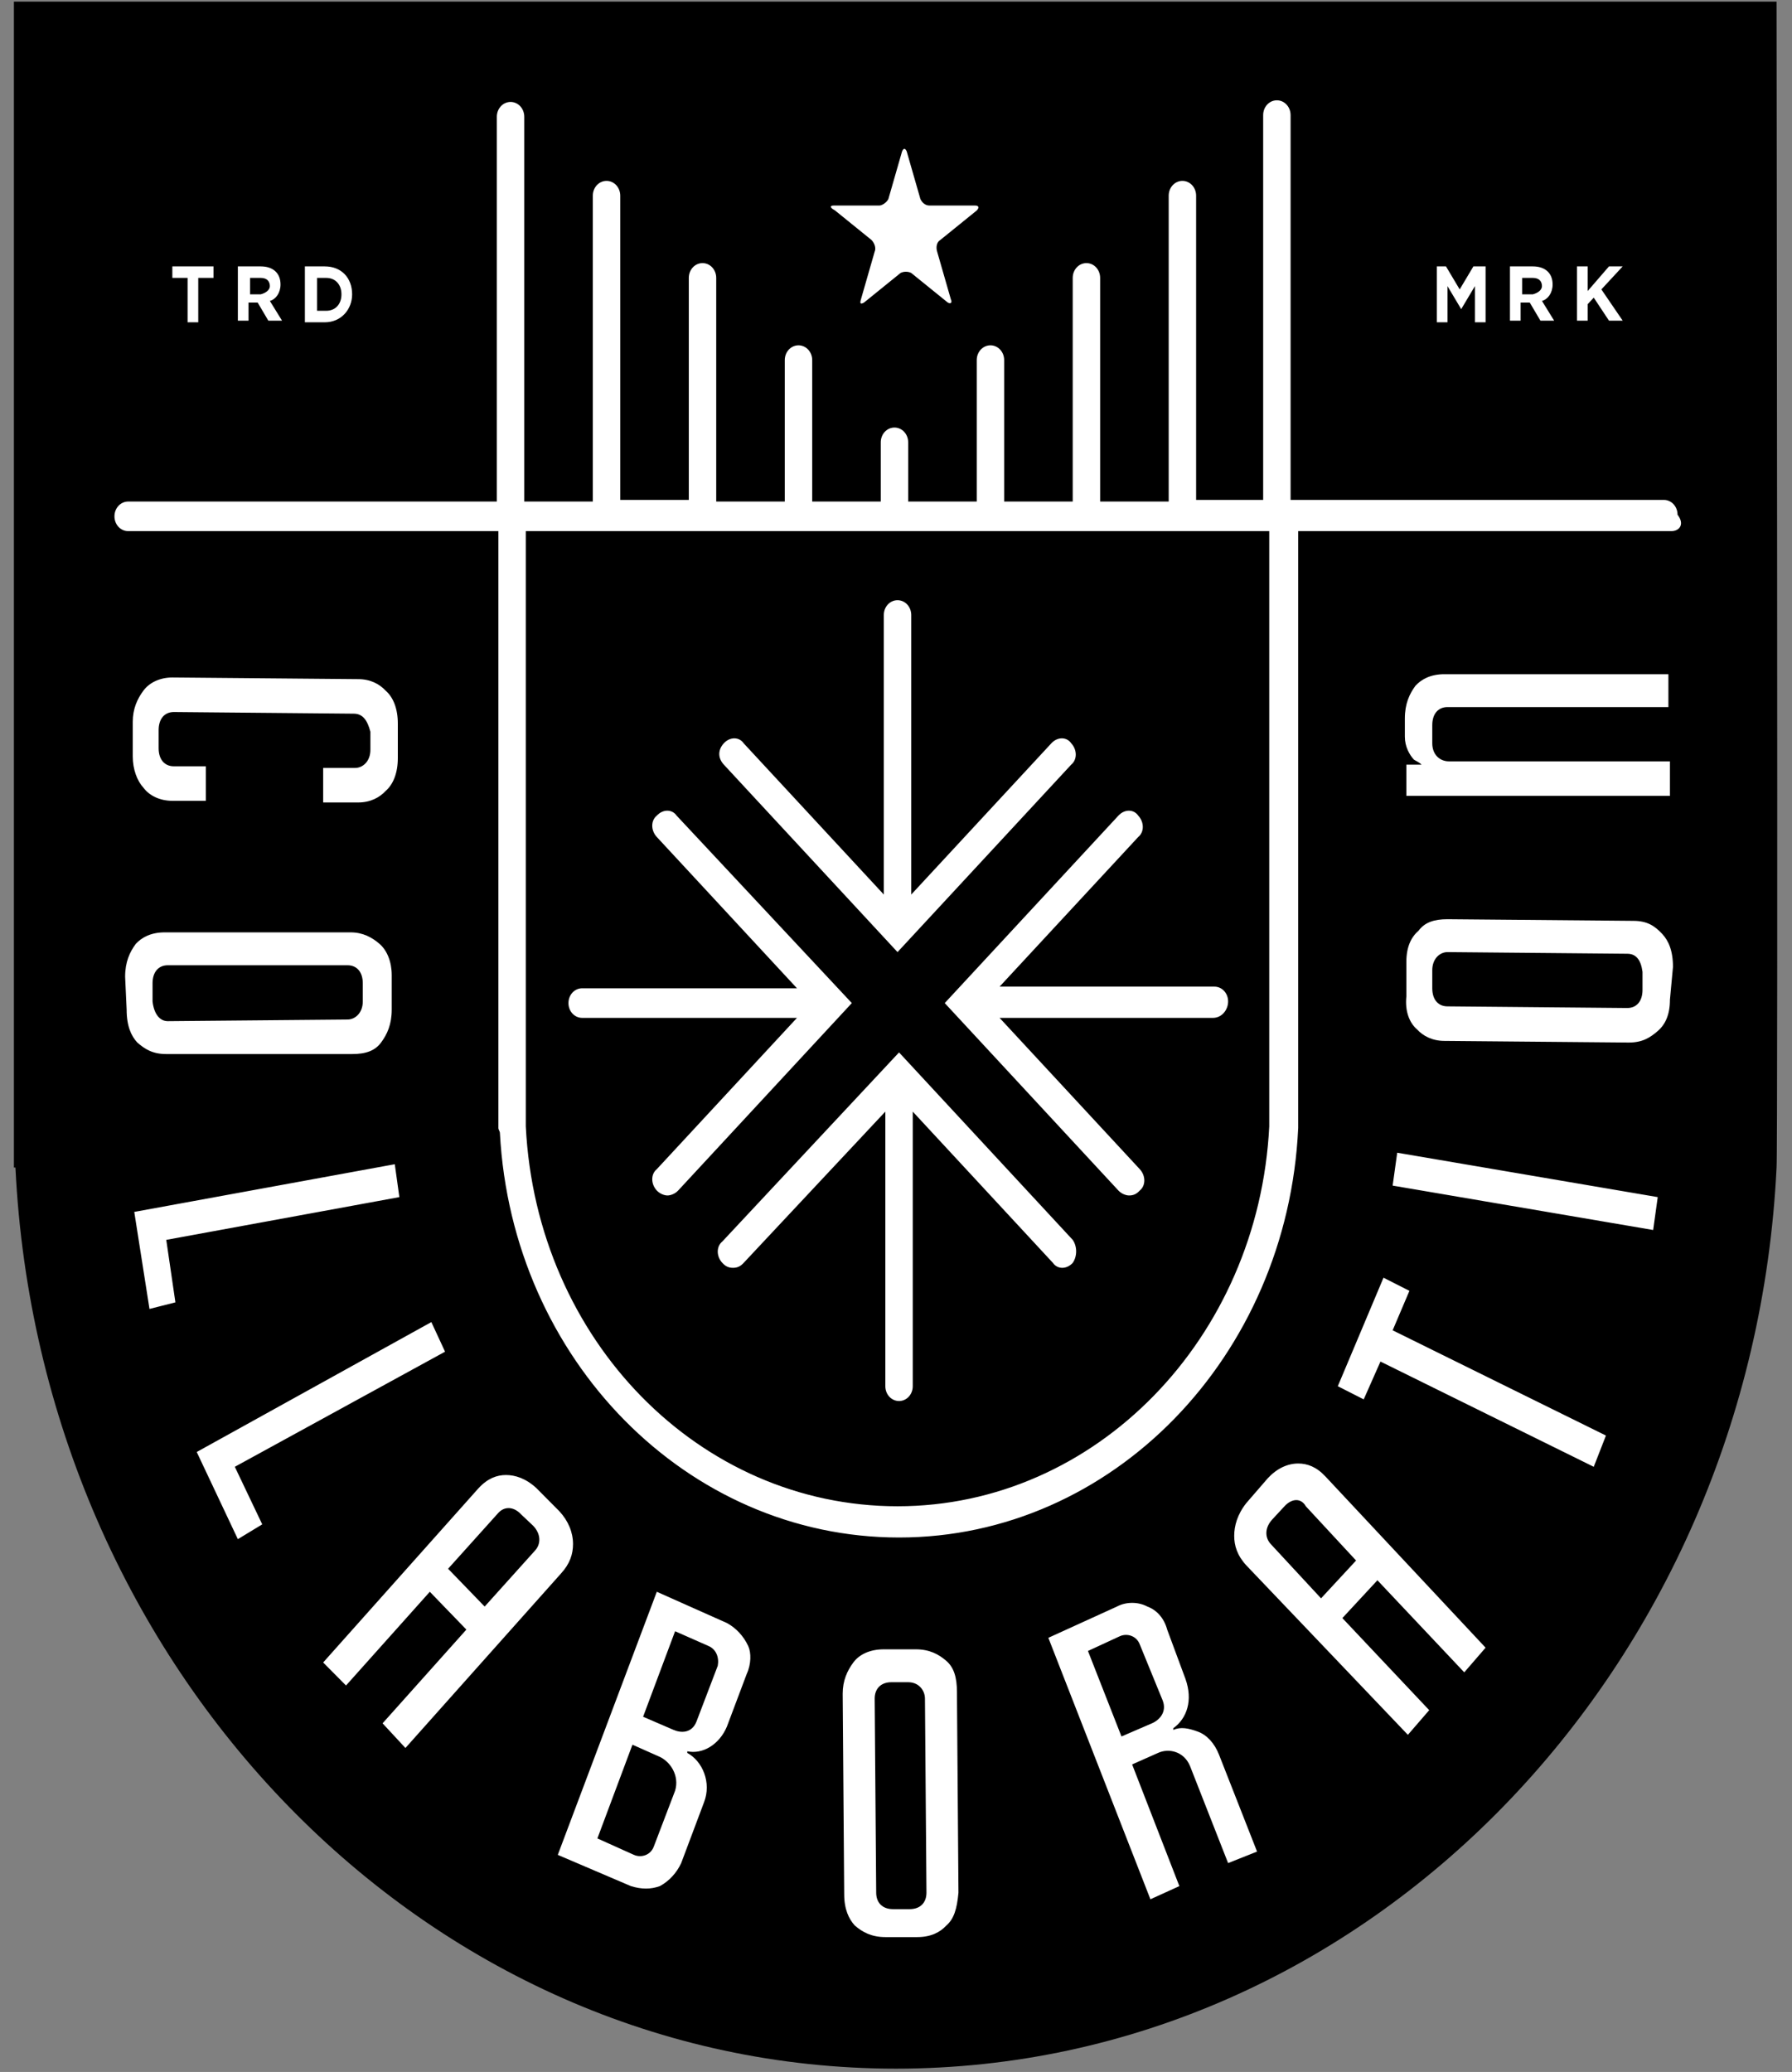 <?xml version="1.0" encoding="UTF-8" standalone="no"?>
<svg width="109px" height="126px" viewBox="0 0 109 126" version="1.1" xmlns="http://www.w3.org/2000/svg" xmlns:xlink="http://www.w3.org/1999/xlink" xmlns:sketch="http://www.bohemiancoding.com/sketch/ns">
    <rect x="0" y="0" width="109" height="126" fill="#808080" stroke="none"/>
    <!-- Generator: Sketch 3.2.2 (9983) - http://www.bohemiancoding.com/sketch -->
    <title>collaboration</title>
    <desc>Created with Sketch.</desc>
    <defs></defs>
    <g id="Page-1" stroke="none" stroke-width="1" fill="none" fill-rule="evenodd" sketch:type="MSPage">
        <g id="collaboration" sketch:type="MSLayerGroup" transform="translate(-15, -12)">
            <g id="Group" sketch:type="MSShapeGroup">
                <path d="M121.115,14.9 L18.441,14.9 L18.441,82.8 L18.533,82.8 C19.923,112 42.349,135.3 69.778,135.3 C97.207,135.3 119.633,112.1 121.023,82.8 L121.023,82.8 C121.115,81.8 121.115,14.9 121.115,14.9 L121.115,14.9 Z" id="Shape" fill="#FFFFFF"></path>
                <path d="M55.044,118.8 L53.469,118.1 L51.337,123.8 L53.561,124.8 C54.025,125 54.581,124.8 54.766,124.3 L56.063,120.9 C56.341,120 55.785,119.1 55.044,118.8 L55.044,118.8 Z M46.704,104.1 C46.241,103.6 45.685,103.6 45.314,104 L42.256,107.4 L44.48,109.7 L47.538,106.3 C47.909,105.9 47.909,105.3 47.445,104.8 L46.704,104.1 L46.704,104.1 Z M58.102,112.1 L56.063,111.2 L54.117,116.4 L55.971,117.2 C56.434,117.4 57.083,117.4 57.361,116.7 L58.658,113.3 C58.751,112.8 58.565,112.3 58.102,112.1 L58.102,112.1 Z M31.414,29.4 L31.414,29.4 C31.414,29.1 31.229,28.9 30.858,28.9 L30.209,28.9 L30.209,29.9 L30.858,29.9 C31.229,29.8 31.414,29.6 31.414,29.4 L31.414,29.4 Z M108.791,29.4 L108.791,29.4 C108.791,29.1 108.605,28.9 108.235,28.9 L107.586,28.9 L107.586,29.9 L108.235,29.9 C108.605,29.8 108.791,29.6 108.791,29.4 L108.791,29.4 Z M35.769,29.9 L35.769,29.9 C35.769,29.3 35.399,28.9 34.843,28.9 L34.287,28.9 L34.287,30.9 L34.843,30.9 C35.399,30.9 35.769,30.5 35.769,29.9 L35.769,29.9 Z M25.205,74.1 L36.14,74 C36.603,74 37.067,73.6 37.067,72.9 L37.067,71.8 C37.067,71.1 36.696,70.7 36.14,70.7 L25.205,70.7 C24.649,70.7 24.279,71.1 24.279,71.8 L24.279,72.9 C24.371,73.7 24.742,74.1 25.205,74.1 L25.205,74.1 Z M46.982,44.3 L46.982,80.3 L46.982,80.5 C47.631,93.5 57.546,103.6 69.593,103.6 C81.639,103.6 91.555,93.4 92.203,80.5 L92.203,44.3 L46.982,44.3 L46.982,44.3 Z M59.029,57.2 C59.399,56.8 59.955,56.8 60.233,57.2 L68.759,66.4 L68.759,49.4 C68.759,48.9 69.129,48.5 69.593,48.5 C70.056,48.5 70.427,48.9 70.427,49.4 L70.427,66.4 L78.952,57.2 C79.323,56.8 79.879,56.8 80.157,57.2 C80.527,57.6 80.527,58.2 80.157,58.5 L69.593,69.9 L59.029,58.5 C58.658,58.1 58.658,57.6 59.029,57.2 L59.029,57.2 Z M55.6,84.7 C55.415,84.7 55.137,84.6 54.951,84.4 C54.581,84 54.581,83.4 54.951,83.1 L63.477,73.9 L50.411,73.9 C49.947,73.9 49.577,73.5 49.577,73 C49.577,72.5 49.947,72.1 50.411,72.1 L63.477,72.1 L54.951,62.9 C54.581,62.5 54.581,61.9 54.951,61.6 C55.322,61.2 55.878,61.2 56.156,61.6 L66.813,73 L56.249,84.4 C56.063,84.6 55.785,84.7 55.6,84.7 L55.6,84.7 Z M80.249,88.8 C79.879,89.2 79.323,89.2 79.045,88.8 L70.519,79.6 L70.519,96.3 C70.519,96.8 70.149,97.2 69.685,97.2 C69.222,97.2 68.851,96.8 68.851,96.3 L68.851,79.6 L60.233,88.8 C60.048,89 59.863,89.1 59.585,89.1 C59.307,89.1 59.121,89 58.936,88.8 C58.565,88.4 58.565,87.8 58.936,87.5 L69.685,76 L80.249,87.4 C80.527,87.8 80.527,88.4 80.249,88.8 L80.249,88.8 Z M88.775,73.9 L75.801,73.9 L84.327,83.1 C84.697,83.5 84.697,84.1 84.327,84.4 C84.141,84.6 83.956,84.7 83.678,84.7 C83.493,84.7 83.215,84.6 83.029,84.4 L72.465,73 L83.029,61.6 C83.4,61.2 83.956,61.2 84.234,61.6 C84.605,62 84.605,62.6 84.234,62.9 L75.801,72 L88.867,72 C89.331,72 89.701,72.4 89.701,72.9 C89.701,73.4 89.331,73.9 88.775,73.9 L88.775,73.9 Z M93.13,103.6 L92.389,104.4 C91.925,104.9 91.925,105.5 92.296,105.9 L95.354,109.2 L97.485,106.9 L94.427,103.6 C94.149,103.1 93.593,103.1 93.13,103.6 L93.13,103.6 Z M84.327,112 C84.141,111.5 83.585,111.3 83.122,111.5 L81.176,112.4 L83.215,117.6 L85.068,116.8 C85.531,116.6 85.995,116.1 85.717,115.4 L84.327,112 L84.327,112 Z M113.98,70 L103.045,69.9 C102.582,69.9 102.119,70.3 102.119,71 L102.119,72.1 C102.119,72.8 102.489,73.2 103.045,73.2 L113.98,73.3 C114.536,73.3 114.907,72.9 114.907,72.2 L114.907,71.1 C114.814,70.4 114.536,70 113.98,70 L113.98,70 Z M70.241,114.3 L69.222,114.3 C68.573,114.3 68.203,114.7 68.203,115.3 L68.295,127.1 C68.295,127.7 68.666,128.1 69.315,128.1 L70.334,128.1 C70.983,128.1 71.353,127.7 71.353,127.1 L71.261,115.3 C71.261,114.8 70.89,114.3 70.241,114.3 L70.241,114.3 Z M123.061,12.1 L15.846,12.1 L15.846,83 L15.939,83 C17.421,113.5 40.866,137.8 69.5,137.8 C98.134,137.8 121.579,113.5 123.061,83 L123.061,83 C123.154,82 123.061,12.1 123.061,12.1 L123.061,12.1 Z M110.922,28.2 L111.571,28.2 L111.571,29.7 L112.868,28.2 L113.702,28.2 L112.405,29.6 L113.702,31.5 L112.868,31.5 L111.941,30.1 L111.571,30.5 L111.571,31.5 L110.922,31.5 L110.922,28.2 L110.922,28.2 Z M106.845,28.2 L108.235,28.2 C108.976,28.2 109.439,28.6 109.439,29.3 L109.439,29.3 C109.439,29.8 109.161,30.2 108.791,30.3 L109.532,31.5 L108.698,31.5 L108.049,30.4 L107.493,30.4 L107.493,31.5 L106.845,31.5 L106.845,28.2 L106.845,28.2 Z M102.211,28.2 L102.953,28.2 L103.787,29.6 L104.621,28.2 L105.362,28.2 L105.362,31.6 L104.713,31.6 L104.713,29.4 L103.879,30.8 L103.045,29.4 L103.045,31.6 L102.397,31.6 L102.397,28.2 L102.211,28.2 Z M65.701,24.5 L68.481,24.5 C68.666,24.5 68.944,24.3 69.037,24.1 L69.871,21.2 C69.963,21 70.056,21 70.149,21.2 L70.983,24.1 C71.075,24.3 71.261,24.5 71.539,24.5 L74.319,24.5 C74.504,24.5 74.597,24.6 74.411,24.8 L72.187,26.6 C72.002,26.7 71.909,27 72.002,27.3 L72.836,30.2 C72.929,30.4 72.836,30.5 72.651,30.4 L70.427,28.6 C70.241,28.5 69.963,28.5 69.778,28.6 L67.554,30.4 C67.369,30.5 67.276,30.5 67.369,30.2 L68.203,27.3 C68.295,27.1 68.203,26.8 68.017,26.6 L65.793,24.8 C65.423,24.6 65.515,24.5 65.701,24.5 L65.701,24.5 Z M33.545,28.2 L34.75,28.2 C35.769,28.2 36.418,28.9 36.418,29.9 L36.418,29.9 C36.418,30.8 35.769,31.6 34.75,31.6 L33.545,31.6 L33.545,28.2 L33.545,28.2 Z M29.468,28.2 L30.858,28.2 C31.599,28.2 32.063,28.6 32.063,29.3 L32.063,29.3 C32.063,29.8 31.785,30.2 31.414,30.3 L32.155,31.5 L31.321,31.5 L30.673,30.4 L30.117,30.4 L30.117,31.5 L29.468,31.5 L29.468,28.2 L29.468,28.2 Z M25.391,28.2 L27.985,28.2 L27.985,28.9 L27.059,28.9 L27.059,31.6 L26.41,31.6 L26.41,28.9 L25.483,28.9 L25.483,28.2 L25.391,28.2 Z M22.611,71.4 C22.611,70.5 22.889,69.9 23.259,69.4 C23.63,69 24.186,68.7 25.02,68.7 L36.325,68.7 C37.067,68.7 37.623,69 38.086,69.4 C38.549,69.8 38.827,70.5 38.827,71.3 L38.827,73.4 C38.827,74.3 38.549,74.9 38.179,75.4 C37.808,75.9 37.252,76.1 36.418,76.1 L25.113,76.1 C24.279,76.1 23.815,75.8 23.352,75.4 C22.981,75 22.703,74.4 22.703,73.4 L22.611,71.4 L22.611,71.4 Z M36.511,55.4 L25.576,55.3 C25.02,55.3 24.649,55.7 24.649,56.4 L24.649,57.5 C24.649,58.2 25.02,58.6 25.576,58.6 L27.522,58.6 L27.522,60.7 L25.483,60.7 C24.742,60.7 24.093,60.4 23.723,59.9 C23.352,59.5 23.074,58.8 23.074,58 L23.074,55.9 C23.074,55.1 23.352,54.5 23.723,54 C24.093,53.5 24.742,53.2 25.483,53.2 L36.789,53.3 C37.53,53.3 38.086,53.6 38.457,54 C38.92,54.4 39.198,55.1 39.198,56 L39.198,58.1 C39.198,59 38.92,59.7 38.457,60.1 C38.086,60.5 37.53,60.8 36.789,60.8 L34.657,60.8 L34.657,58.7 L36.603,58.7 C37.067,58.7 37.53,58.3 37.53,57.6 L37.53,56.5 C37.345,55.8 37.067,55.4 36.511,55.4 L36.511,55.4 Z M24.093,91.6 L23.167,85.7 L39.013,82.8 L39.291,84.8 L25.113,87.4 L25.669,91.2 L24.093,91.6 L24.093,91.6 Z M29.468,105.6 L26.966,100.3 L41.237,92.4 L42.071,94.2 L29.283,101.2 L30.951,104.7 L29.468,105.6 L29.468,105.6 Z M38.271,116.8 L43.368,111.1 L41.144,108.8 L36.047,114.5 L34.657,113.1 L44.109,102.5 C44.665,101.9 45.221,101.7 45.777,101.7 C46.333,101.7 46.982,101.9 47.631,102.5 L49.021,103.9 C49.577,104.5 49.855,105.2 49.855,105.9 C49.855,106.5 49.669,107.1 49.113,107.7 L39.661,118.3 L38.271,116.8 L38.271,116.8 Z M60.419,113.8 L59.214,117 C58.751,118.1 57.731,118.7 56.805,118.5 L56.805,118.6 C57.731,119.1 58.287,120.4 57.824,121.6 L56.434,125.3 C56.156,125.9 55.693,126.4 55.137,126.7 C54.581,126.9 54.025,126.9 53.376,126.7 L48.928,124.8 L54.951,108.8 L59.214,110.7 C59.77,111 60.233,111.5 60.511,112.1 C60.697,112.5 60.697,113.2 60.419,113.8 L60.419,113.8 Z M72.558,129.1 C72.187,129.5 71.631,129.8 70.797,129.8 L68.851,129.8 C68.017,129.8 67.461,129.5 66.998,129.1 C66.627,128.7 66.349,128.1 66.349,127.2 L66.257,115 C66.257,114.2 66.535,113.6 66.905,113.1 C67.276,112.6 67.925,112.3 68.759,112.3 L70.705,112.3 C71.539,112.3 72.095,112.6 72.558,113 C73.021,113.4 73.207,114 73.207,114.9 L73.299,127.1 C73.207,128.1 73.021,128.7 72.558,129.1 L72.558,129.1 Z M89.701,125.3 L87.385,119.4 C87.014,118.5 86.087,118.3 85.439,118.6 L83.863,119.3 L86.736,126.7 L84.975,127.5 L78.767,111.6 L82.937,109.7 C83.493,109.4 84.234,109.4 84.79,109.7 C85.346,109.9 85.809,110.4 85.995,111.1 L87.107,114.1 C87.57,115.4 87.199,116.5 86.365,117.1 L86.365,117.2 C86.829,117 87.292,117.1 87.848,117.3 C88.404,117.5 88.867,118 89.145,118.7 L91.462,124.6 L89.701,125.3 L89.701,125.3 Z M104.065,113.7 L98.783,108.1 L96.651,110.4 L101.933,116 L100.636,117.5 L90.813,107.2 C90.257,106.6 90.072,106 90.072,105.4 C90.072,104.8 90.257,104.1 90.813,103.4 L92.111,101.9 C92.667,101.3 93.315,101 93.964,101 C94.52,101 95.076,101.2 95.632,101.8 L105.362,112.2 L104.065,113.7 L104.065,113.7 Z M111.941,101.2 L98.968,94.8 L97.949,97.1 L96.373,96.3 L99.153,89.7 L100.729,90.5 L99.709,92.9 L112.683,99.3 L111.941,101.2 L111.941,101.2 Z M115.555,86.8 L99.709,84.1 L99.987,82.1 L115.833,84.8 L115.555,86.8 L115.555,86.8 Z M116.575,72.8 C116.575,73.7 116.297,74.3 115.833,74.7 C115.37,75.1 114.907,75.4 114.073,75.4 L102.86,75.3 C102.119,75.3 101.563,75 101.192,74.6 C100.729,74.2 100.451,73.5 100.543,72.6 L100.543,70.5 C100.543,69.6 100.821,69 101.285,68.6 C101.655,68.1 102.211,67.9 103.045,67.9 L114.351,68 C115.185,68 115.648,68.3 116.111,68.8 C116.482,69.2 116.76,69.8 116.76,70.8 L116.575,72.8 L116.575,72.8 Z M103.138,58.3 L116.575,58.3 L116.575,60.4 L100.543,60.4 L100.543,58.5 L101.47,58.5 C101.377,58.4 101.192,58.3 101.007,58.2 C100.729,57.9 100.451,57.4 100.451,56.8 L100.451,55.7 C100.451,54.8 100.729,54.2 101.099,53.7 C101.47,53.3 102.026,53 102.86,53 L116.482,53 L116.482,55 L103.045,55 C102.489,55 102.119,55.4 102.119,56.1 L102.119,57.2 C102.119,57.9 102.582,58.3 103.138,58.3 L103.138,58.3 Z M116.667,44.3 L93.964,44.3 L93.964,80.6 C93.315,94.5 82.659,105.5 69.685,105.5 C56.805,105.5 46.148,94.7 45.407,80.9 C45.407,80.8 45.314,80.7 45.314,80.6 L45.314,44.3 L22.796,44.3 C22.333,44.3 21.962,43.9 21.962,43.4 C21.962,42.9 22.333,42.5 22.796,42.5 L45.221,42.5 L45.221,19.1 C45.221,18.6 45.592,18.2 46.055,18.2 C46.519,18.2 46.889,18.6 46.889,19.1 L46.889,42.5 L51.059,42.5 L51.059,23.9 C51.059,23.4 51.43,23 51.893,23 C52.357,23 52.727,23.4 52.727,23.9 L52.727,42.4 L56.897,42.4 L56.897,28.9 C56.897,28.4 57.268,28 57.731,28 C58.195,28 58.565,28.4 58.565,28.9 L58.565,42.5 L62.735,42.5 L62.735,33.9 C62.735,33.4 63.106,33 63.569,33 C64.033,33 64.403,33.4 64.403,33.9 L64.403,42.5 L68.573,42.5 L68.573,38.9 C68.573,38.4 68.944,38 69.407,38 C69.871,38 70.241,38.4 70.241,38.9 L70.241,42.5 L74.411,42.5 L74.411,33.9 C74.411,33.4 74.782,33 75.245,33 C75.709,33 76.079,33.4 76.079,33.9 L76.079,42.5 L80.249,42.5 L80.249,28.9 C80.249,28.4 80.62,28 81.083,28 C81.547,28 81.917,28.4 81.917,28.9 L81.917,42.5 L86.087,42.5 L86.087,23.9 C86.087,23.4 86.458,23 86.921,23 C87.385,23 87.755,23.4 87.755,23.9 L87.755,42.4 L91.833,42.4 L91.833,19 C91.833,18.5 92.203,18.1 92.667,18.1 C93.13,18.1 93.501,18.5 93.501,19 L93.501,42.4 L116.204,42.4 C116.667,42.4 117.038,42.8 117.038,43.3 C117.501,43.9 117.131,44.3 116.667,44.3 L116.667,44.3 Z" id="Shape" fill="#000000"></path>
            </g>
        </g>
    </g>
</svg>